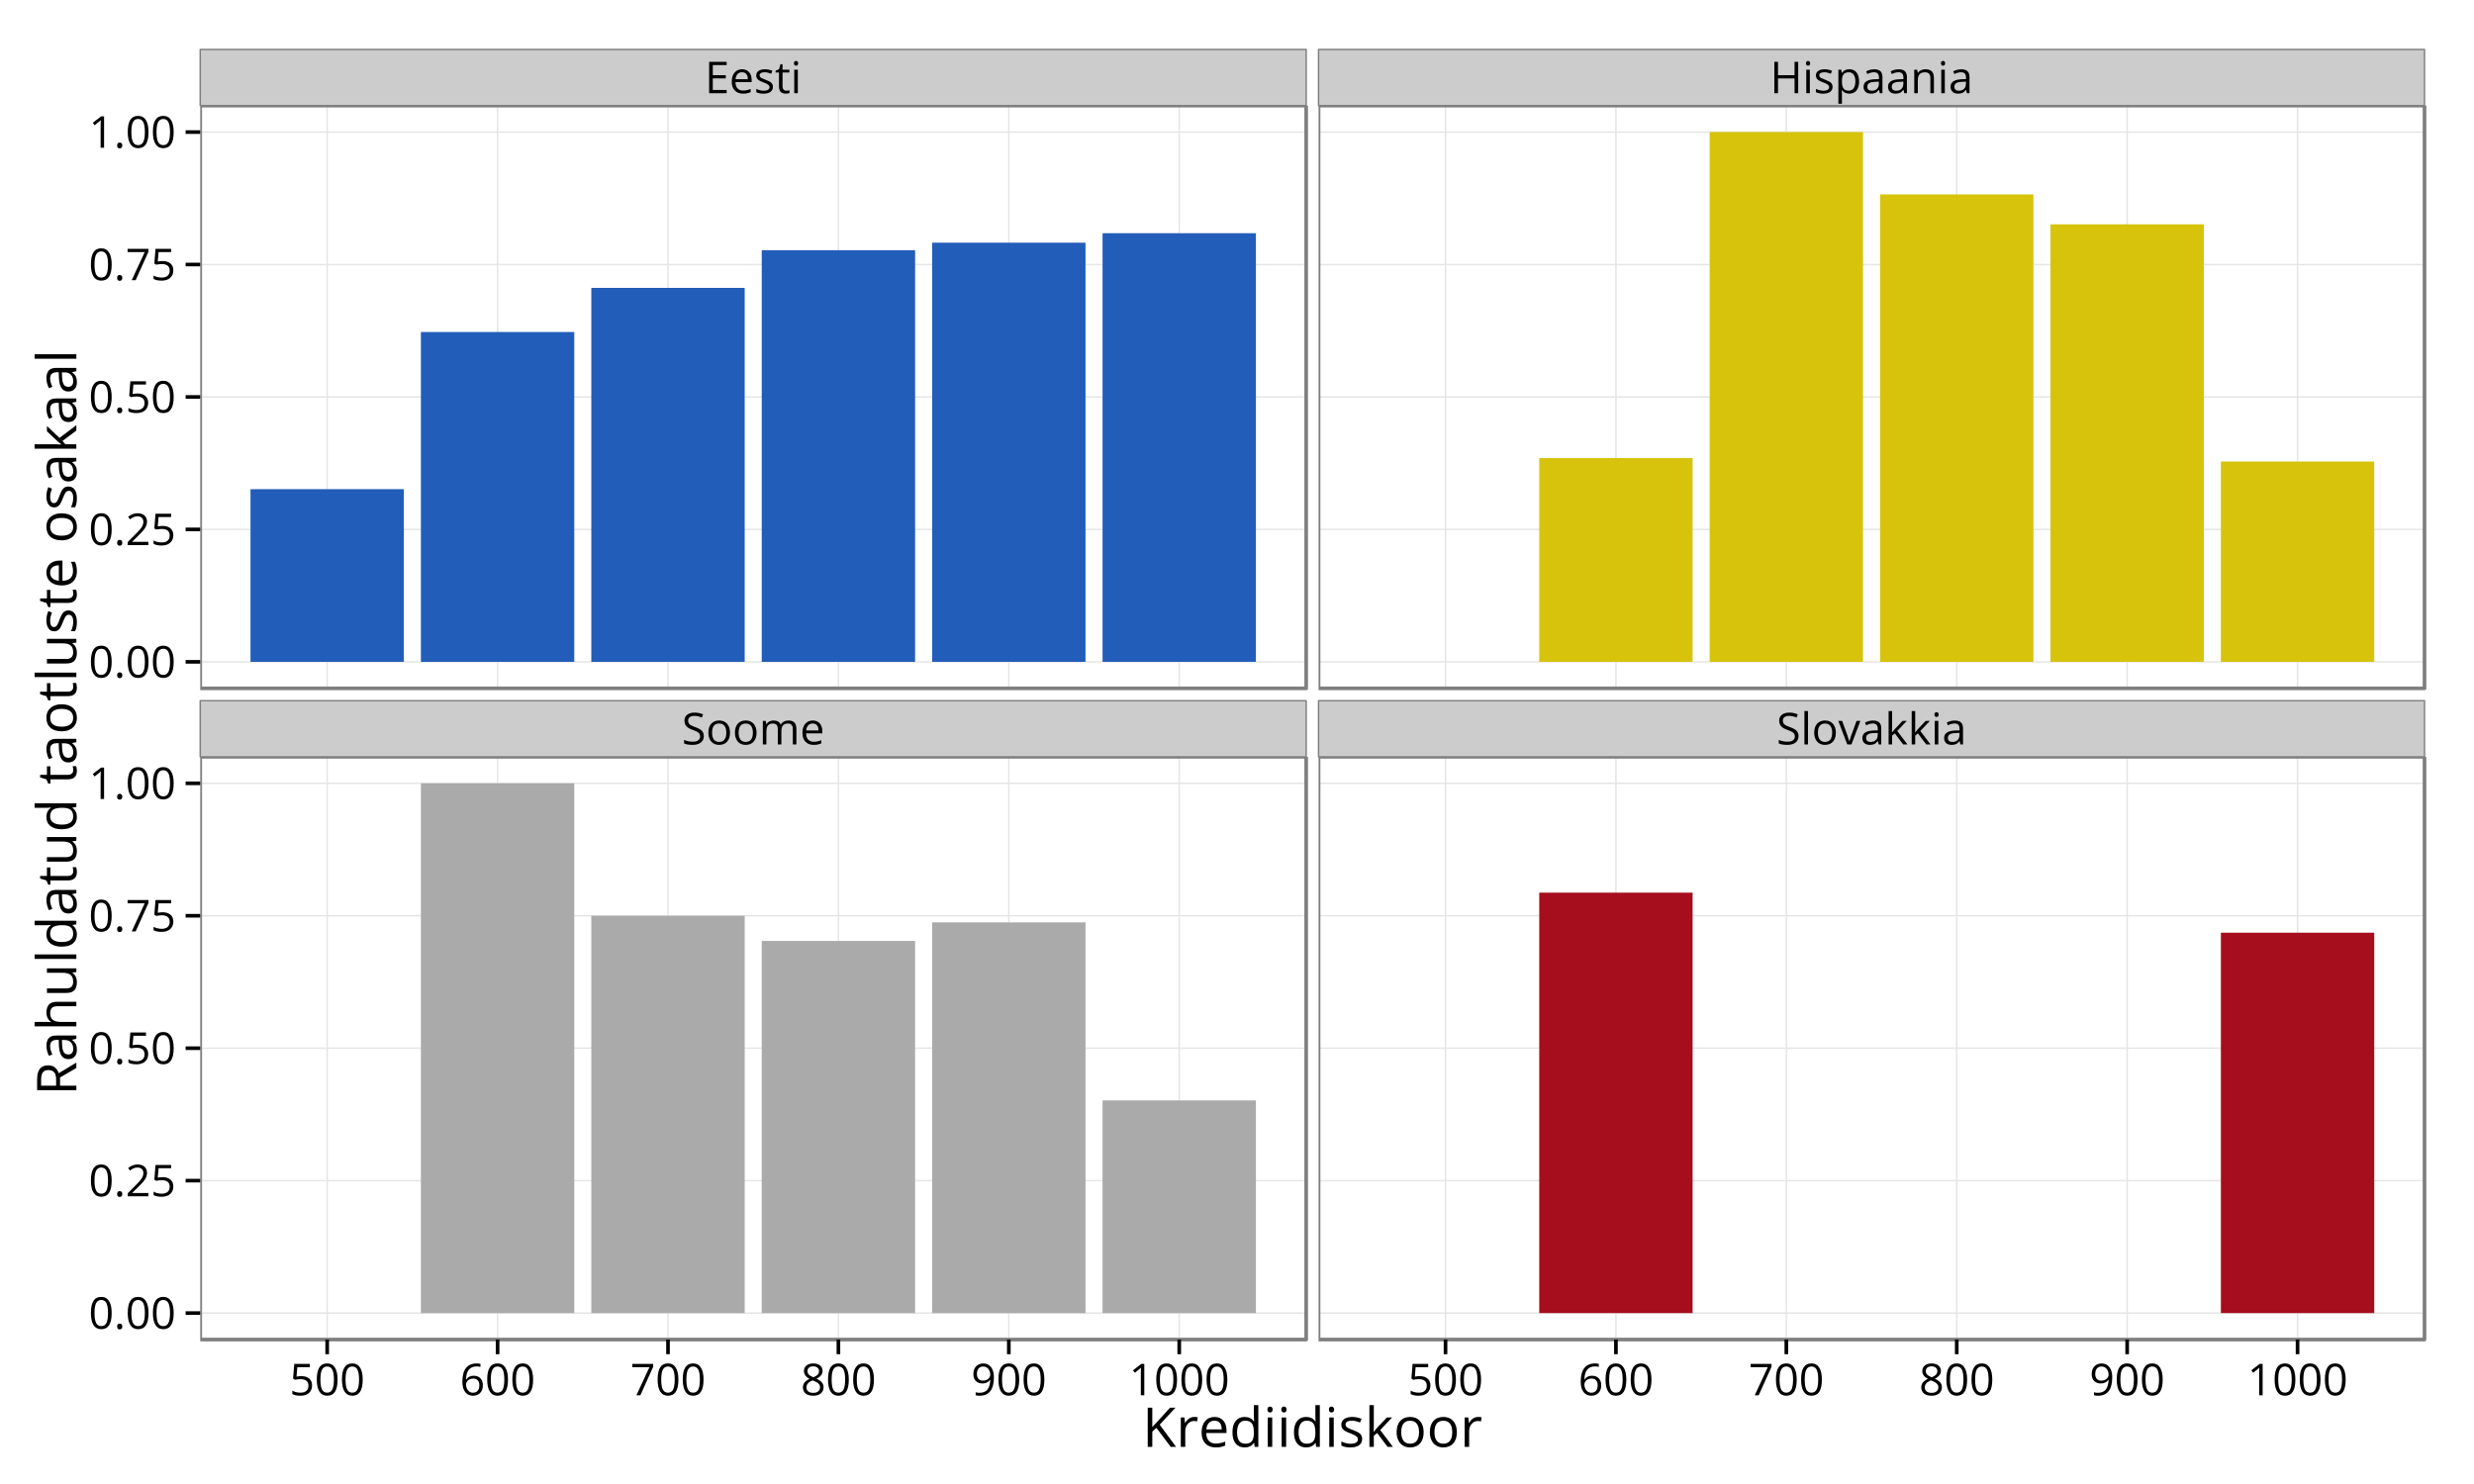 <?xml version="1.0" encoding="UTF-8"?>
<svg xmlns="http://www.w3.org/2000/svg" xmlns:xlink="http://www.w3.org/1999/xlink" width="720pt" height="432pt" viewBox="0 0 720 432" version="1.1">
<defs>
<g>
<symbol overflow="visible" id="glyph0-0">
<path style="stroke:none;" d="M 6.352 0 L 1.258 0 L 1.258 -9.137 L 6.352 -9.137 L 6.352 -8.195 L 2.32 -8.195 L 2.32 -5.25 L 6.105 -5.25 L 6.105 -4.312 L 2.32 -4.312 L 2.32 -0.949 L 6.352 -0.949 Z M 6.352 0 "/>
</symbol>
<symbol overflow="visible" id="glyph0-1">
<path style="stroke:none;" d="M 3.992 0.125 C 2.977 0.121 2.18 -0.184 1.598 -0.801 C 1.008 -1.414 0.715 -2.27 0.719 -3.367 C 0.715 -4.469 0.988 -5.348 1.535 -6 C 2.078 -6.648 2.809 -6.973 3.727 -6.977 C 4.582 -6.973 5.258 -6.691 5.762 -6.129 C 6.258 -5.562 6.508 -4.816 6.512 -3.895 L 6.512 -3.238 L 1.793 -3.238 C 1.812 -2.43 2.016 -1.82 2.402 -1.406 C 2.785 -0.988 3.328 -0.777 4.031 -0.781 C 4.766 -0.777 5.492 -0.934 6.219 -1.242 L 6.219 -0.32 C 5.848 -0.16 5.5 -0.051 5.176 0.02 C 4.848 0.086 4.453 0.121 3.992 0.125 Z M 3.711 -6.105 C 3.156 -6.105 2.719 -5.926 2.395 -5.566 C 2.066 -5.207 1.875 -4.711 1.82 -4.082 L 5.398 -4.082 C 5.395 -4.734 5.25 -5.234 4.961 -5.582 C 4.668 -5.93 4.25 -6.105 3.711 -6.105 Z M 3.711 -6.105 "/>
</symbol>
<symbol overflow="visible" id="glyph0-2">
<path style="stroke:none;" d="M 5.52 -1.867 C 5.52 -1.23 5.281 -0.738 4.805 -0.395 C 4.328 -0.047 3.66 0.121 2.805 0.125 C 1.895 0.121 1.188 -0.02 0.68 -0.305 L 0.68 -1.27 C 1.008 -1.102 1.359 -0.969 1.738 -0.875 C 2.113 -0.773 2.477 -0.727 2.832 -0.73 C 3.371 -0.727 3.789 -0.812 4.082 -0.988 C 4.371 -1.16 4.516 -1.426 4.52 -1.781 C 4.516 -2.047 4.402 -2.273 4.172 -2.465 C 3.938 -2.652 3.484 -2.875 2.82 -3.137 C 2.18 -3.371 1.727 -3.578 1.457 -3.758 C 1.188 -3.93 0.988 -4.133 0.859 -4.359 C 0.727 -4.586 0.66 -4.855 0.664 -5.168 C 0.66 -5.727 0.887 -6.168 1.344 -6.492 C 1.793 -6.812 2.418 -6.973 3.211 -6.977 C 3.949 -6.973 4.668 -6.82 5.375 -6.523 L 5.008 -5.68 C 4.316 -5.961 3.691 -6.105 3.137 -6.105 C 2.641 -6.105 2.27 -6.027 2.023 -5.875 C 1.77 -5.719 1.645 -5.508 1.648 -5.238 C 1.645 -5.051 1.691 -4.891 1.789 -4.766 C 1.879 -4.633 2.031 -4.512 2.242 -4.398 C 2.449 -4.281 2.852 -4.113 3.445 -3.895 C 4.258 -3.594 4.805 -3.297 5.09 -3 C 5.375 -2.699 5.52 -2.32 5.52 -1.867 Z M 5.52 -1.867 "/>
</symbol>
<symbol overflow="visible" id="glyph0-3">
<path style="stroke:none;" d="M 3.312 -0.73 C 3.492 -0.727 3.672 -0.738 3.844 -0.77 C 4.016 -0.793 4.148 -0.824 4.25 -0.855 L 4.25 -0.062 C 4.133 -0.008 3.969 0.035 3.754 0.07 C 3.531 0.105 3.336 0.121 3.164 0.125 C 1.836 0.121 1.172 -0.574 1.176 -1.969 L 1.176 -6.043 L 0.195 -6.043 L 0.195 -6.543 L 1.176 -6.977 L 1.613 -8.438 L 2.211 -8.438 L 2.211 -6.852 L 4.199 -6.852 L 4.199 -6.043 L 2.211 -6.043 L 2.211 -2.012 C 2.207 -1.598 2.305 -1.281 2.504 -1.062 C 2.699 -0.836 2.969 -0.727 3.312 -0.73 Z M 3.312 -0.73 "/>
</symbol>
<symbol overflow="visible" id="glyph0-4">
<path style="stroke:none;" d="M 2.137 0 L 1.102 0 L 1.102 -6.852 L 2.137 -6.852 Z M 1.012 -8.707 C 1.008 -8.941 1.066 -9.113 1.188 -9.227 C 1.301 -9.336 1.445 -9.391 1.625 -9.395 C 1.789 -9.391 1.934 -9.336 2.055 -9.223 C 2.176 -9.109 2.238 -8.938 2.238 -8.707 C 2.238 -8.473 2.176 -8.297 2.055 -8.184 C 1.934 -8.066 1.789 -8.008 1.625 -8.012 C 1.445 -8.008 1.301 -8.066 1.188 -8.184 C 1.066 -8.297 1.008 -8.473 1.012 -8.707 Z M 1.012 -8.707 "/>
</symbol>
<symbol overflow="visible" id="glyph0-5">
<path style="stroke:none;" d="M 8.195 0 L 7.133 0 L 7.133 -4.301 L 2.32 -4.301 L 2.32 0 L 1.258 0 L 1.258 -9.137 L 2.32 -9.137 L 2.32 -5.25 L 7.133 -5.25 L 7.133 -9.137 L 8.195 -9.137 Z M 8.195 0 "/>
</symbol>
<symbol overflow="visible" id="glyph0-6">
<path style="stroke:none;" d="M 4.289 0.125 C 3.84 0.121 3.43 0.043 3.062 -0.121 C 2.691 -0.281 2.383 -0.535 2.137 -0.883 L 2.062 -0.883 C 2.109 -0.48 2.133 -0.102 2.137 0.258 L 2.137 3.074 L 1.102 3.074 L 1.102 -6.852 L 1.945 -6.852 L 2.086 -5.914 L 2.137 -5.914 C 2.402 -6.285 2.715 -6.559 3.07 -6.727 C 3.422 -6.891 3.828 -6.973 4.289 -6.977 C 5.195 -6.973 5.895 -6.66 6.391 -6.043 C 6.883 -5.418 7.129 -4.547 7.133 -3.43 C 7.129 -2.301 6.879 -1.43 6.379 -0.809 C 5.875 -0.188 5.18 0.121 4.289 0.125 Z M 4.137 -6.094 C 3.434 -6.094 2.926 -5.898 2.617 -5.512 C 2.301 -5.121 2.141 -4.504 2.137 -3.664 L 2.137 -3.43 C 2.133 -2.465 2.293 -1.777 2.617 -1.363 C 2.938 -0.945 3.453 -0.738 4.164 -0.742 C 4.754 -0.738 5.215 -0.977 5.551 -1.461 C 5.883 -1.938 6.051 -2.602 6.055 -3.445 C 6.051 -4.297 5.883 -4.949 5.551 -5.41 C 5.215 -5.863 4.746 -6.094 4.137 -6.094 Z M 4.137 -6.094 "/>
</symbol>
<symbol overflow="visible" id="glyph0-7">
<path style="stroke:none;" d="M 5.312 0 L 5.105 -0.977 L 5.055 -0.977 C 4.711 -0.543 4.371 -0.25 4.031 -0.102 C 3.691 0.051 3.266 0.121 2.762 0.125 C 2.078 0.121 1.547 -0.051 1.164 -0.398 C 0.777 -0.75 0.586 -1.246 0.586 -1.895 C 0.586 -3.273 1.691 -4 3.906 -4.07 L 5.07 -4.105 L 5.07 -4.531 C 5.066 -5.062 4.953 -5.461 4.723 -5.719 C 4.488 -5.977 4.117 -6.105 3.613 -6.105 C 3.039 -6.105 2.395 -5.93 1.676 -5.582 L 1.355 -6.375 C 1.691 -6.555 2.062 -6.695 2.465 -6.805 C 2.867 -6.906 3.27 -6.961 3.676 -6.961 C 4.488 -6.961 5.094 -6.777 5.488 -6.418 C 5.883 -6.051 6.082 -5.473 6.082 -4.676 L 6.082 0 Z M 2.969 -0.73 C 3.613 -0.727 4.121 -0.902 4.488 -1.262 C 4.855 -1.613 5.039 -2.109 5.043 -2.75 L 5.043 -3.367 L 4.008 -3.324 C 3.18 -3.293 2.582 -3.168 2.223 -2.941 C 1.855 -2.715 1.676 -2.359 1.676 -1.883 C 1.676 -1.504 1.789 -1.219 2.016 -1.023 C 2.242 -0.824 2.559 -0.727 2.969 -0.73 Z M 2.969 -0.73 "/>
</symbol>
<symbol overflow="visible" id="glyph0-8">
<path style="stroke:none;" d="M 5.789 0 L 5.789 -4.43 C 5.789 -4.988 5.66 -5.402 5.406 -5.68 C 5.148 -5.953 4.75 -6.094 4.211 -6.094 C 3.492 -6.094 2.969 -5.898 2.637 -5.512 C 2.301 -5.121 2.133 -4.48 2.137 -3.594 L 2.137 0 L 1.102 0 L 1.102 -6.852 L 1.945 -6.852 L 2.113 -5.914 L 2.164 -5.914 C 2.371 -6.246 2.668 -6.508 3.055 -6.695 C 3.438 -6.879 3.867 -6.973 4.336 -6.977 C 5.16 -6.973 5.781 -6.773 6.199 -6.379 C 6.613 -5.977 6.82 -5.34 6.824 -4.469 L 6.824 0 Z M 5.789 0 "/>
</symbol>
<symbol overflow="visible" id="glyph0-9">
<path style="stroke:none;" d="M 6.414 -2.43 C 6.41 -1.625 6.117 -1 5.539 -0.551 C 4.953 -0.102 4.164 0.121 3.164 0.125 C 2.078 0.121 1.242 -0.016 0.664 -0.293 L 0.664 -1.32 C 1.035 -1.156 1.445 -1.031 1.887 -0.941 C 2.328 -0.848 2.766 -0.801 3.199 -0.805 C 3.906 -0.801 4.438 -0.938 4.797 -1.207 C 5.152 -1.477 5.332 -1.852 5.336 -2.332 C 5.332 -2.645 5.27 -2.902 5.145 -3.109 C 5.02 -3.309 4.805 -3.496 4.508 -3.668 C 4.207 -3.84 3.754 -4.031 3.148 -4.25 C 2.297 -4.551 1.691 -4.914 1.328 -5.332 C 0.961 -5.746 0.777 -6.289 0.781 -6.961 C 0.777 -7.664 1.043 -8.223 1.574 -8.645 C 2.102 -9.059 2.801 -9.27 3.676 -9.27 C 4.582 -9.27 5.418 -9.102 6.18 -8.77 L 5.852 -7.844 C 5.094 -8.16 4.359 -8.32 3.648 -8.32 C 3.082 -8.32 2.641 -8.199 2.328 -7.957 C 2.008 -7.715 1.852 -7.379 1.855 -6.949 C 1.852 -6.633 1.91 -6.371 2.031 -6.172 C 2.145 -5.965 2.34 -5.781 2.621 -5.613 C 2.895 -5.445 3.32 -5.258 3.895 -5.055 C 4.852 -4.711 5.512 -4.344 5.871 -3.953 C 6.23 -3.559 6.41 -3.051 6.414 -2.43 Z M 6.414 -2.43 "/>
</symbol>
<symbol overflow="visible" id="glyph0-10">
<path style="stroke:none;" d="M 7.012 -3.43 C 7.008 -2.312 6.727 -1.441 6.168 -0.816 C 5.602 -0.188 4.824 0.121 3.836 0.125 C 3.223 0.121 2.68 -0.02 2.203 -0.305 C 1.727 -0.594 1.359 -1.004 1.105 -1.543 C 0.844 -2.078 0.715 -2.707 0.719 -3.43 C 0.715 -4.543 0.992 -5.414 1.555 -6.039 C 2.109 -6.66 2.887 -6.973 3.883 -6.977 C 4.84 -6.973 5.602 -6.652 6.164 -6.02 C 6.727 -5.379 7.008 -4.516 7.012 -3.43 Z M 1.793 -3.43 C 1.793 -2.551 1.965 -1.887 2.316 -1.43 C 2.664 -0.969 3.18 -0.738 3.863 -0.742 C 4.539 -0.738 5.055 -0.965 5.41 -1.426 C 5.758 -1.879 5.934 -2.547 5.938 -3.43 C 5.934 -4.297 5.758 -4.961 5.41 -5.414 C 5.055 -5.867 4.535 -6.094 3.852 -6.094 C 3.168 -6.094 2.656 -5.871 2.312 -5.426 C 1.965 -4.98 1.793 -4.312 1.793 -3.43 Z M 1.793 -3.43 "/>
</symbol>
<symbol overflow="visible" id="glyph0-11">
<path style="stroke:none;" d="M 9.832 0 L 9.832 -4.457 C 9.832 -5 9.715 -5.41 9.48 -5.684 C 9.246 -5.957 8.883 -6.094 8.395 -6.094 C 7.746 -6.094 7.27 -5.906 6.961 -5.535 C 6.652 -5.164 6.496 -4.594 6.5 -3.824 L 6.5 0 L 5.461 0 L 5.461 -4.457 C 5.461 -5 5.344 -5.41 5.109 -5.684 C 4.875 -5.957 4.512 -6.094 4.02 -6.094 C 3.367 -6.094 2.891 -5.898 2.59 -5.508 C 2.285 -5.117 2.133 -4.477 2.137 -3.594 L 2.137 0 L 1.102 0 L 1.102 -6.852 L 1.945 -6.852 L 2.113 -5.914 L 2.164 -5.914 C 2.355 -6.242 2.633 -6.504 2.988 -6.695 C 3.344 -6.879 3.742 -6.973 4.188 -6.977 C 5.254 -6.973 5.953 -6.586 6.289 -5.812 L 6.336 -5.812 C 6.539 -6.172 6.836 -6.453 7.223 -6.664 C 7.609 -6.867 8.051 -6.973 8.551 -6.977 C 9.32 -6.973 9.902 -6.773 10.289 -6.379 C 10.672 -5.977 10.863 -5.34 10.867 -4.469 L 10.867 0 Z M 9.832 0 "/>
</symbol>
<symbol overflow="visible" id="glyph0-12">
<path style="stroke:none;" d="M 2.137 0 L 1.102 0 L 1.102 -9.727 L 2.137 -9.727 Z M 2.137 0 "/>
</symbol>
<symbol overflow="visible" id="glyph0-13">
<path style="stroke:none;" d="M 2.602 0 L 0 -6.852 L 1.113 -6.852 L 2.586 -2.789 C 2.914 -1.836 3.113 -1.219 3.176 -0.938 L 3.227 -0.938 C 3.27 -1.156 3.414 -1.613 3.656 -2.309 C 3.898 -3.004 4.445 -4.516 5.301 -6.852 L 6.414 -6.852 L 3.812 0 Z M 2.602 0 "/>
</symbol>
<symbol overflow="visible" id="glyph0-14">
<path style="stroke:none;" d="M 2.125 -3.508 C 2.301 -3.758 2.574 -4.09 2.945 -4.508 L 5.156 -6.852 L 6.387 -6.852 L 3.613 -3.93 L 6.582 0 L 5.324 0 L 2.906 -3.238 L 2.125 -2.562 L 2.125 0 L 1.102 0 L 1.102 -9.727 L 2.125 -9.727 L 2.125 -4.57 C 2.121 -4.34 2.105 -3.984 2.074 -3.508 Z M 2.125 -3.508 "/>
</symbol>
<symbol overflow="visible" id="glyph0-15">
<path style="stroke:none;" d="M 6.68 -4.582 C 6.68 -3 6.43 -1.82 5.934 -1.043 C 5.434 -0.266 4.672 0.121 3.648 0.125 C 2.664 0.121 1.918 -0.273 1.406 -1.07 C 0.891 -1.867 0.633 -3.039 0.637 -4.582 C 0.633 -6.172 0.879 -7.352 1.379 -8.125 C 1.871 -8.895 2.629 -9.281 3.648 -9.281 C 4.637 -9.281 5.391 -8.879 5.906 -8.074 C 6.422 -7.27 6.68 -6.105 6.68 -4.582 Z M 1.688 -4.582 C 1.688 -3.25 1.844 -2.281 2.156 -1.676 C 2.469 -1.07 2.965 -0.766 3.648 -0.77 C 4.34 -0.766 4.84 -1.074 5.152 -1.691 C 5.457 -2.305 5.613 -3.27 5.617 -4.582 C 5.613 -5.895 5.457 -6.855 5.152 -7.465 C 4.84 -8.074 4.34 -8.379 3.648 -8.383 C 2.965 -8.379 2.469 -8.078 2.156 -7.477 C 1.844 -6.875 1.688 -5.91 1.688 -4.582 Z M 1.688 -4.582 "/>
</symbol>
<symbol overflow="visible" id="glyph0-16">
<path style="stroke:none;" d="M 0.949 -0.664 C 0.949 -0.938 1.012 -1.148 1.141 -1.297 C 1.266 -1.438 1.449 -1.512 1.688 -1.512 C 1.93 -1.512 2.117 -1.438 2.254 -1.297 C 2.387 -1.148 2.453 -0.938 2.457 -0.664 C 2.453 -0.391 2.387 -0.184 2.25 -0.039 C 2.109 0.105 1.922 0.176 1.688 0.18 C 1.473 0.176 1.293 0.113 1.156 -0.016 C 1.016 -0.145 0.949 -0.359 0.949 -0.664 Z M 0.949 -0.664 "/>
</symbol>
<symbol overflow="visible" id="glyph0-17">
<path style="stroke:none;" d="M 6.633 0 L 0.625 0 L 0.625 -0.895 L 3.031 -3.312 C 3.762 -4.051 4.246 -4.582 4.48 -4.898 C 4.711 -5.215 4.887 -5.523 5.004 -5.824 C 5.121 -6.121 5.18 -6.441 5.18 -6.793 C 5.18 -7.277 5.031 -7.664 4.734 -7.953 C 4.438 -8.234 4.027 -8.379 3.508 -8.383 C 3.125 -8.379 2.766 -8.316 2.426 -8.195 C 2.086 -8.066 1.707 -7.84 1.293 -7.512 L 0.742 -8.219 C 1.582 -8.918 2.5 -9.27 3.492 -9.27 C 4.352 -9.27 5.023 -9.047 5.512 -8.609 C 5.996 -8.164 6.238 -7.574 6.242 -6.836 C 6.238 -6.254 6.078 -5.68 5.754 -5.117 C 5.43 -4.547 4.82 -3.832 3.93 -2.969 L 1.93 -1.012 L 1.93 -0.961 L 6.633 -0.961 Z M 6.633 0 "/>
</symbol>
<symbol overflow="visible" id="glyph0-18">
<path style="stroke:none;" d="M 3.48 -5.582 C 4.441 -5.578 5.199 -5.34 5.754 -4.863 C 6.305 -4.387 6.578 -3.734 6.582 -2.906 C 6.578 -1.961 6.277 -1.219 5.676 -0.68 C 5.07 -0.145 4.242 0.121 3.188 0.125 C 2.156 0.121 1.371 -0.039 0.832 -0.367 L 0.832 -1.367 C 1.121 -1.176 1.48 -1.031 1.918 -0.926 C 2.348 -0.82 2.777 -0.766 3.199 -0.77 C 3.934 -0.766 4.504 -0.938 4.91 -1.285 C 5.316 -1.629 5.52 -2.133 5.52 -2.789 C 5.52 -4.062 4.738 -4.699 3.176 -4.699 C 2.777 -4.699 2.246 -4.637 1.586 -4.52 L 1.051 -4.863 L 1.395 -9.137 L 5.938 -9.137 L 5.938 -8.18 L 2.281 -8.18 L 2.051 -5.438 C 2.527 -5.531 3.004 -5.578 3.48 -5.582 Z M 3.48 -5.582 "/>
</symbol>
<symbol overflow="visible" id="glyph0-19">
<path style="stroke:none;" d="M 1.781 0 L 5.57 -8.18 L 0.586 -8.18 L 0.586 -9.137 L 6.668 -9.137 L 6.668 -8.305 L 2.93 0 Z M 1.781 0 "/>
</symbol>
<symbol overflow="visible" id="glyph0-20">
<path style="stroke:none;" d="M 4.469 0 L 3.457 0 L 3.457 -6.512 C 3.457 -7.051 3.473 -7.566 3.508 -8.051 C 3.418 -7.961 3.32 -7.867 3.211 -7.773 C 3.102 -7.676 2.605 -7.27 1.727 -6.555 L 1.176 -7.27 L 3.594 -9.137 L 4.469 -9.137 Z M 4.469 0 "/>
</symbol>
<symbol overflow="visible" id="glyph0-21">
<path style="stroke:none;" d="M 0.73 -3.906 C 0.727 -5.699 1.074 -7.043 1.777 -7.934 C 2.473 -8.824 3.508 -9.27 4.875 -9.27 C 5.344 -9.27 5.715 -9.227 5.988 -9.148 L 5.988 -8.258 C 5.668 -8.359 5.301 -8.414 4.887 -8.414 C 3.906 -8.414 3.156 -8.105 2.641 -7.496 C 2.121 -6.883 1.84 -5.926 1.793 -4.617 L 1.867 -4.617 C 2.324 -5.336 3.051 -5.695 4.043 -5.695 C 4.863 -5.695 5.508 -5.445 5.984 -4.949 C 6.453 -4.453 6.691 -3.781 6.695 -2.93 C 6.691 -1.98 6.43 -1.234 5.914 -0.691 C 5.391 -0.148 4.691 0.121 3.812 0.125 C 2.863 0.121 2.113 -0.23 1.562 -0.941 C 1.004 -1.648 0.727 -2.637 0.73 -3.906 Z M 3.801 -0.758 C 4.391 -0.754 4.848 -0.941 5.176 -1.316 C 5.5 -1.688 5.664 -2.227 5.668 -2.93 C 5.664 -3.531 5.512 -4.004 5.211 -4.355 C 4.906 -4.699 4.453 -4.875 3.852 -4.875 C 3.473 -4.875 3.129 -4.797 2.82 -4.645 C 2.504 -4.488 2.254 -4.277 2.07 -4.008 C 1.883 -3.734 1.793 -3.453 1.793 -3.164 C 1.793 -2.734 1.875 -2.332 2.043 -1.961 C 2.207 -1.59 2.441 -1.297 2.75 -1.082 C 3.055 -0.863 3.406 -0.754 3.801 -0.758 Z M 3.801 -0.758 "/>
</symbol>
<symbol overflow="visible" id="glyph0-22">
<path style="stroke:none;" d="M 3.648 -9.27 C 4.48 -9.27 5.141 -9.074 5.629 -8.688 C 6.117 -8.297 6.363 -7.762 6.363 -7.082 C 6.363 -6.629 6.223 -6.219 5.941 -5.848 C 5.66 -5.477 5.215 -5.137 4.605 -4.836 C 5.348 -4.477 5.875 -4.105 6.188 -3.719 C 6.5 -3.328 6.656 -2.879 6.656 -2.367 C 6.656 -1.609 6.391 -1.004 5.863 -0.551 C 5.332 -0.102 4.605 0.121 3.688 0.125 C 2.711 0.121 1.961 -0.09 1.438 -0.516 C 0.906 -0.941 0.645 -1.547 0.648 -2.332 C 0.645 -3.375 1.281 -4.188 2.562 -4.773 C 1.984 -5.098 1.574 -5.449 1.324 -5.828 C 1.074 -6.203 0.949 -6.625 0.949 -7.094 C 0.949 -7.754 1.191 -8.281 1.684 -8.676 C 2.168 -9.07 2.824 -9.27 3.648 -9.27 Z M 1.676 -2.305 C 1.676 -1.801 1.848 -1.414 2.195 -1.137 C 2.543 -0.855 3.031 -0.715 3.664 -0.719 C 4.281 -0.715 4.766 -0.859 5.113 -1.156 C 5.457 -1.445 5.629 -1.848 5.633 -2.355 C 5.629 -2.758 5.469 -3.117 5.145 -3.434 C 4.816 -3.746 4.25 -4.051 3.445 -4.352 C 2.82 -4.082 2.367 -3.785 2.094 -3.465 C 1.812 -3.137 1.676 -2.75 1.676 -2.305 Z M 3.637 -8.426 C 3.113 -8.426 2.703 -8.301 2.41 -8.051 C 2.113 -7.801 1.969 -7.465 1.969 -7.051 C 1.969 -6.664 2.09 -6.336 2.336 -6.062 C 2.582 -5.785 3.035 -5.512 3.699 -5.238 C 4.293 -5.488 4.715 -5.754 4.965 -6.043 C 5.207 -6.328 5.332 -6.664 5.336 -7.051 C 5.332 -7.465 5.18 -7.801 4.883 -8.051 C 4.578 -8.301 4.164 -8.426 3.637 -8.426 Z M 3.637 -8.426 "/>
</symbol>
<symbol overflow="visible" id="glyph0-23">
<path style="stroke:none;" d="M 6.633 -5.238 C 6.633 -1.664 5.246 0.121 2.48 0.125 C 1.996 0.121 1.613 0.082 1.332 0 L 1.332 -0.895 C 1.66 -0.781 2.039 -0.727 2.469 -0.73 C 3.465 -0.727 4.223 -1.035 4.734 -1.656 C 5.242 -2.273 5.52 -3.223 5.57 -4.508 L 5.492 -4.508 C 5.258 -4.156 4.953 -3.895 4.578 -3.715 C 4.195 -3.535 3.77 -3.445 3.301 -3.445 C 2.488 -3.445 1.848 -3.684 1.375 -4.168 C 0.898 -4.648 0.66 -5.324 0.664 -6.195 C 0.66 -7.141 0.926 -7.891 1.461 -8.441 C 1.988 -8.992 2.688 -9.27 3.555 -9.27 C 4.176 -9.27 4.719 -9.109 5.184 -8.789 C 5.648 -8.469 6.008 -8.004 6.258 -7.395 C 6.508 -6.785 6.633 -6.066 6.633 -5.238 Z M 3.555 -8.383 C 2.957 -8.379 2.496 -8.188 2.176 -7.805 C 1.848 -7.422 1.688 -6.887 1.688 -6.207 C 1.688 -5.602 1.836 -5.129 2.137 -4.789 C 2.434 -4.441 2.891 -4.27 3.508 -4.273 C 3.883 -4.27 4.23 -4.348 4.551 -4.504 C 4.867 -4.656 5.117 -4.867 5.305 -5.137 C 5.484 -5.402 5.578 -5.684 5.582 -5.977 C 5.578 -6.414 5.492 -6.816 5.324 -7.188 C 5.152 -7.555 4.914 -7.848 4.609 -8.062 C 4.301 -8.273 3.949 -8.379 3.555 -8.383 Z M 3.555 -8.383 "/>
</symbol>
<symbol overflow="visible" id="glyph1-0">
<path style="stroke:none;" d="M 9.82 0 L 8.258 0 L 4.094 -5.539 L 2.898 -4.477 L 2.898 0 L 1.57 0 L 1.57 -11.422 L 2.898 -11.422 L 2.898 -5.758 L 8.078 -11.422 L 9.648 -11.422 L 5.055 -6.461 Z M 9.82 0 "/>
</symbol>
<symbol overflow="visible" id="glyph1-1">
<path style="stroke:none;" d="M 5.281 -8.719 C 5.656 -8.719 6 -8.688 6.305 -8.625 L 6.125 -7.422 C 5.766 -7.496 5.453 -7.535 5.188 -7.539 C 4.492 -7.535 3.902 -7.254 3.41 -6.695 C 2.918 -6.129 2.672 -5.43 2.672 -4.594 L 2.672 0 L 1.375 0 L 1.375 -8.562 L 2.445 -8.562 L 2.594 -6.977 L 2.656 -6.977 C 2.969 -7.531 3.352 -7.961 3.805 -8.266 C 4.25 -8.566 4.742 -8.719 5.281 -8.719 Z M 5.281 -8.719 "/>
</symbol>
<symbol overflow="visible" id="glyph1-2">
<path style="stroke:none;" d="M 4.992 0.156 C 3.727 0.152 2.727 -0.23 1.996 -1 C 1.262 -1.77 0.895 -2.84 0.898 -4.211 C 0.895 -5.59 1.234 -6.688 1.918 -7.5 C 2.594 -8.312 3.508 -8.719 4.656 -8.719 C 5.727 -8.719 6.574 -8.363 7.203 -7.66 C 7.824 -6.949 8.137 -6.02 8.141 -4.867 L 8.141 -4.047 L 2.242 -4.047 C 2.266 -3.039 2.52 -2.277 3.004 -1.758 C 3.484 -1.234 4.164 -0.973 5.039 -0.977 C 5.961 -0.973 6.871 -1.164 7.773 -1.555 L 7.773 -0.398 C 7.312 -0.199 6.879 -0.059 6.473 0.027 C 6.062 0.109 5.57 0.152 4.992 0.156 Z M 4.641 -7.633 C 3.953 -7.629 3.402 -7.406 2.996 -6.961 C 2.582 -6.512 2.344 -5.891 2.273 -5.102 L 6.75 -5.102 C 6.75 -5.918 6.566 -6.543 6.203 -6.98 C 5.836 -7.41 5.316 -7.629 4.641 -7.633 Z M 4.641 -7.633 "/>
</symbol>
<symbol overflow="visible" id="glyph1-3">
<path style="stroke:none;" d="M 7.203 -1.148 L 7.133 -1.148 C 6.531 -0.281 5.637 0.152 4.445 0.156 C 3.324 0.152 2.453 -0.227 1.832 -0.992 C 1.207 -1.754 0.895 -2.844 0.898 -4.258 C 0.895 -5.668 1.207 -6.766 1.836 -7.547 C 2.457 -8.328 3.328 -8.719 4.445 -8.719 C 5.605 -8.719 6.496 -8.297 7.117 -7.453 L 7.219 -7.453 L 7.164 -8.07 L 7.133 -8.672 L 7.133 -12.156 L 8.43 -12.156 L 8.43 0 L 7.375 0 Z M 4.609 -0.93 C 5.492 -0.926 6.133 -1.168 6.535 -1.652 C 6.93 -2.133 7.129 -2.91 7.133 -3.984 L 7.133 -4.258 C 7.129 -5.469 6.93 -6.336 6.527 -6.855 C 6.121 -7.371 5.477 -7.629 4.594 -7.633 C 3.832 -7.629 3.25 -7.332 2.848 -6.746 C 2.441 -6.152 2.238 -5.32 2.242 -4.242 C 2.238 -3.148 2.438 -2.32 2.844 -1.766 C 3.242 -1.203 3.832 -0.926 4.609 -0.93 Z M 4.609 -0.93 "/>
</symbol>
<symbol overflow="visible" id="glyph1-4">
<path style="stroke:none;" d="M 2.672 0 L 1.375 0 L 1.375 -8.562 L 2.672 -8.562 Z M 1.266 -10.883 C 1.266 -11.176 1.336 -11.395 1.484 -11.535 C 1.625 -11.672 1.809 -11.742 2.031 -11.742 C 2.238 -11.742 2.418 -11.672 2.57 -11.531 C 2.719 -11.391 2.793 -11.172 2.797 -10.883 C 2.793 -10.586 2.719 -10.371 2.57 -10.23 C 2.418 -10.086 2.238 -10.012 2.031 -10.016 C 1.809 -10.012 1.625 -10.086 1.484 -10.23 C 1.336 -10.371 1.266 -10.586 1.266 -10.883 Z M 1.266 -10.883 "/>
</symbol>
<symbol overflow="visible" id="glyph1-5">
<path style="stroke:none;" d="M 6.898 -2.336 C 6.895 -1.535 6.598 -0.922 6.008 -0.492 C 5.41 -0.062 4.578 0.152 3.508 0.156 C 2.371 0.152 1.484 -0.023 0.852 -0.383 L 0.852 -1.586 C 1.258 -1.375 1.699 -1.211 2.176 -1.094 C 2.645 -0.973 3.102 -0.914 3.539 -0.914 C 4.215 -0.914 4.734 -1.02 5.102 -1.238 C 5.465 -1.449 5.648 -1.781 5.648 -2.227 C 5.648 -2.559 5.504 -2.844 5.215 -3.082 C 4.926 -3.316 4.359 -3.594 3.523 -3.922 C 2.723 -4.215 2.156 -4.477 1.824 -4.699 C 1.484 -4.918 1.234 -5.168 1.074 -5.453 C 0.906 -5.73 0.824 -6.066 0.828 -6.461 C 0.824 -7.156 1.109 -7.707 1.68 -8.113 C 2.246 -8.516 3.023 -8.719 4.016 -8.719 C 4.934 -8.719 5.836 -8.531 6.719 -8.156 L 6.258 -7.102 C 5.398 -7.453 4.617 -7.629 3.922 -7.633 C 3.305 -7.629 2.844 -7.531 2.531 -7.344 C 2.219 -7.148 2.062 -6.883 2.062 -6.547 C 2.062 -6.312 2.121 -6.117 2.238 -5.961 C 2.355 -5.797 2.543 -5.645 2.805 -5.5 C 3.062 -5.352 3.562 -5.141 4.305 -4.867 C 5.316 -4.496 6.004 -4.125 6.363 -3.75 C 6.719 -3.375 6.895 -2.902 6.898 -2.336 Z M 6.898 -2.336 "/>
</symbol>
<symbol overflow="visible" id="glyph1-6">
<path style="stroke:none;" d="M 2.656 -4.383 C 2.875 -4.699 3.219 -5.113 3.68 -5.633 L 6.445 -8.562 L 7.984 -8.562 L 4.516 -4.914 L 8.227 0 L 6.656 0 L 3.633 -4.047 L 2.656 -3.203 L 2.656 0 L 1.375 0 L 1.375 -12.156 L 2.656 -12.156 L 2.656 -5.711 C 2.652 -5.422 2.633 -4.98 2.594 -4.383 Z M 2.656 -4.383 "/>
</symbol>
<symbol overflow="visible" id="glyph1-7">
<path style="stroke:none;" d="M 8.766 -4.289 C 8.766 -2.891 8.414 -1.801 7.711 -1.02 C 7.008 -0.238 6.035 0.152 4.797 0.156 C 4.027 0.152 3.348 -0.023 2.758 -0.383 C 2.16 -0.738 1.703 -1.254 1.383 -1.93 C 1.059 -2.598 0.895 -3.387 0.898 -4.289 C 0.895 -5.684 1.246 -6.77 1.945 -7.551 C 2.641 -8.328 3.609 -8.719 4.852 -8.719 C 6.047 -8.719 6.996 -8.32 7.707 -7.523 C 8.41 -6.727 8.766 -5.648 8.766 -4.289 Z M 2.242 -4.289 C 2.238 -3.195 2.457 -2.359 2.898 -1.789 C 3.332 -1.211 3.977 -0.926 4.828 -0.93 C 5.676 -0.926 6.32 -1.211 6.762 -1.785 C 7.199 -2.352 7.418 -3.188 7.422 -4.289 C 7.418 -5.375 7.199 -6.199 6.762 -6.77 C 6.32 -7.332 5.668 -7.617 4.812 -7.617 C 3.961 -7.617 3.32 -7.336 2.891 -6.781 C 2.453 -6.219 2.238 -5.391 2.242 -4.289 Z M 2.242 -4.289 "/>
</symbol>
<symbol overflow="visible" id="glyph2-0">
<path style="stroke:none;" d="M -4.75 -2.898 L 0 -2.898 L 0 -1.57 L -11.422 -1.57 L -11.422 -4.703 C -11.418 -6.102 -11.152 -7.137 -10.617 -7.809 C -10.078 -8.477 -9.27 -8.812 -8.195 -8.812 C -6.684 -8.812 -5.664 -8.047 -5.133 -6.516 L 0 -9.617 L 0 -8.047 L -4.75 -5.281 Z M -5.891 -2.898 L -5.891 -4.719 C -5.887 -5.652 -6.074 -6.34 -6.449 -6.781 C -6.82 -7.215 -7.379 -7.434 -8.125 -7.438 C -8.879 -7.434 -9.422 -7.211 -9.758 -6.77 C -10.086 -6.32 -10.254 -5.605 -10.258 -4.625 L -10.258 -2.898 Z M -5.891 -2.898 "/>
</symbol>
<symbol overflow="visible" id="glyph2-1">
<path style="stroke:none;" d="M 0 -6.641 L -1.219 -6.383 L -1.219 -6.32 C -0.68 -5.891 -0.316 -5.465 -0.129 -5.043 C 0.059 -4.617 0.152 -4.086 0.156 -3.453 C 0.152 -2.602 -0.062 -1.938 -0.5 -1.457 C -0.934 -0.973 -1.559 -0.73 -2.367 -0.734 C -4.094 -0.73 -5 -2.113 -5.086 -4.883 L -5.133 -6.336 L -5.664 -6.336 C -6.332 -6.332 -6.828 -6.188 -7.152 -5.902 C -7.469 -5.609 -7.629 -5.148 -7.633 -4.516 C -7.629 -3.801 -7.41 -2.992 -6.977 -2.094 L -7.969 -1.695 C -8.195 -2.113 -8.375 -2.578 -8.508 -3.082 C -8.637 -3.582 -8.699 -4.086 -8.703 -4.594 C -8.699 -5.613 -8.473 -6.367 -8.023 -6.863 C -7.566 -7.352 -6.84 -7.598 -5.844 -7.602 L 0 -7.602 Z M -0.914 -3.711 C -0.914 -4.516 -1.133 -5.152 -1.578 -5.613 C -2.016 -6.074 -2.637 -6.305 -3.438 -6.305 L -4.211 -6.305 L -4.156 -5.008 C -4.117 -3.973 -3.957 -3.23 -3.676 -2.777 C -3.387 -2.32 -2.945 -2.09 -2.352 -2.094 C -1.879 -2.09 -1.523 -2.234 -1.281 -2.52 C -1.035 -2.801 -0.914 -3.195 -0.914 -3.711 Z M -0.914 -3.711 "/>
</symbol>
<symbol overflow="visible" id="glyph2-2">
<path style="stroke:none;" d="M 0 -7.234 L -5.539 -7.234 C -6.234 -7.23 -6.758 -7.07 -7.102 -6.758 C -7.445 -6.438 -7.617 -5.941 -7.617 -5.266 C -7.617 -4.363 -7.371 -3.707 -6.883 -3.293 C -6.391 -2.879 -5.59 -2.672 -4.477 -2.672 L 0 -2.672 L 0 -1.375 L -12.156 -1.375 L -12.156 -2.672 L -8.477 -2.672 C -8.031 -2.672 -7.664 -2.648 -7.375 -2.609 L -7.375 -2.688 C -7.785 -2.941 -8.109 -3.305 -8.348 -3.777 C -8.582 -4.246 -8.699 -4.785 -8.703 -5.391 C -8.699 -6.438 -8.453 -7.223 -7.957 -7.746 C -7.457 -8.27 -6.664 -8.531 -5.586 -8.531 L 0 -8.531 Z M 0 -7.234 "/>
</symbol>
<symbol overflow="visible" id="glyph2-3">
<path style="stroke:none;" d="M -8.562 -2.594 L -3.008 -2.594 C -2.305 -2.59 -1.785 -2.75 -1.445 -3.07 C -1.098 -3.387 -0.926 -3.883 -0.93 -4.562 C -0.926 -5.457 -1.172 -6.113 -1.664 -6.527 C -2.152 -6.941 -2.949 -7.148 -4.062 -7.148 L -8.562 -7.148 L -8.562 -8.445 L 0 -8.445 L 0 -7.375 L -1.148 -7.188 L -1.148 -7.117 C -0.727 -6.848 -0.402 -6.48 -0.18 -6.012 C 0.043 -5.539 0.152 -5 0.156 -4.398 C 0.152 -3.355 -0.094 -2.574 -0.586 -2.059 C -1.078 -1.535 -1.867 -1.277 -2.961 -1.281 L -8.562 -1.281 Z M -8.562 -2.594 "/>
</symbol>
<symbol overflow="visible" id="glyph2-4">
<path style="stroke:none;" d="M 0 -2.672 L 0 -1.375 L -12.156 -1.375 L -12.156 -2.672 Z M 0 -2.672 "/>
</symbol>
<symbol overflow="visible" id="glyph2-5">
<path style="stroke:none;" d="M -1.148 -7.203 L -1.148 -7.133 C -0.281 -6.531 0.152 -5.637 0.156 -4.445 C 0.152 -3.324 -0.227 -2.453 -0.992 -1.832 C -1.754 -1.207 -2.844 -0.895 -4.258 -0.898 C -5.668 -0.895 -6.766 -1.207 -7.547 -1.836 C -8.328 -2.457 -8.719 -3.328 -8.719 -4.445 C -8.719 -5.605 -8.297 -6.496 -7.453 -7.117 L -7.453 -7.219 L -8.07 -7.164 L -8.672 -7.133 L -12.156 -7.133 L -12.156 -8.43 L 0 -8.43 L 0 -7.375 Z M -0.93 -4.609 C -0.926 -5.492 -1.168 -6.133 -1.652 -6.535 C -2.133 -6.93 -2.91 -7.129 -3.984 -7.133 L -4.258 -7.133 C -5.469 -7.129 -6.336 -6.93 -6.855 -6.527 C -7.371 -6.121 -7.629 -5.477 -7.633 -4.594 C -7.629 -3.832 -7.332 -3.25 -6.746 -2.848 C -6.152 -2.441 -5.32 -2.238 -4.242 -2.242 C -3.148 -2.238 -2.32 -2.438 -1.766 -2.844 C -1.203 -3.242 -0.926 -3.832 -0.93 -4.609 Z M -0.93 -4.609 "/>
</symbol>
<symbol overflow="visible" id="glyph2-6">
<path style="stroke:none;" d="M -0.914 -4.141 C -0.914 -4.367 -0.93 -4.59 -0.965 -4.805 C -0.996 -5.016 -1.031 -5.184 -1.07 -5.312 L -0.078 -5.312 C -0.008 -5.168 0.043 -4.961 0.09 -4.691 C 0.129 -4.414 0.152 -4.168 0.156 -3.953 C 0.152 -2.293 -0.719 -1.465 -2.461 -1.469 L -7.555 -1.469 L -7.555 -0.242 L -8.18 -0.242 L -8.719 -1.469 L -10.547 -2.016 L -10.547 -2.766 L -8.562 -2.766 L -8.562 -5.25 L -7.555 -5.25 L -7.555 -2.766 L -2.516 -2.766 C -1.996 -2.766 -1.602 -2.887 -1.328 -3.133 C -1.051 -3.375 -0.914 -3.711 -0.914 -4.141 Z M -0.914 -4.141 "/>
</symbol>
<symbol overflow="visible" id="glyph2-7">
<path style="stroke:none;" d=""/>
</symbol>
<symbol overflow="visible" id="glyph2-8">
<path style="stroke:none;" d="M -4.289 -8.766 C -2.891 -8.766 -1.801 -8.414 -1.02 -7.711 C -0.238 -7.008 0.152 -6.035 0.156 -4.797 C 0.152 -4.027 -0.023 -3.348 -0.383 -2.758 C -0.738 -2.16 -1.254 -1.703 -1.93 -1.383 C -2.598 -1.059 -3.387 -0.895 -4.289 -0.898 C -5.684 -0.895 -6.77 -1.246 -7.551 -1.945 C -8.328 -2.641 -8.719 -3.609 -8.719 -4.852 C -8.719 -6.047 -8.32 -6.996 -7.523 -7.707 C -6.727 -8.41 -5.648 -8.766 -4.289 -8.766 Z M -4.289 -2.242 C -3.195 -2.238 -2.359 -2.457 -1.789 -2.898 C -1.211 -3.332 -0.926 -3.977 -0.93 -4.828 C -0.926 -5.676 -1.211 -6.32 -1.785 -6.762 C -2.352 -7.199 -3.188 -7.418 -4.289 -7.422 C -5.375 -7.418 -6.199 -7.199 -6.77 -6.762 C -7.332 -6.32 -7.617 -5.668 -7.617 -4.812 C -7.617 -3.961 -7.336 -3.32 -6.781 -2.891 C -6.219 -2.453 -5.391 -2.238 -4.289 -2.242 Z M -4.289 -2.242 "/>
</symbol>
<symbol overflow="visible" id="glyph2-9">
<path style="stroke:none;" d="M -2.336 -6.898 C -1.535 -6.895 -0.922 -6.598 -0.492 -6.008 C -0.062 -5.41 0.152 -4.578 0.156 -3.508 C 0.152 -2.371 -0.023 -1.484 -0.383 -0.852 L -1.586 -0.852 C -1.375 -1.258 -1.211 -1.699 -1.094 -2.176 C -0.973 -2.645 -0.914 -3.102 -0.914 -3.539 C -0.914 -4.215 -1.02 -4.734 -1.238 -5.102 C -1.449 -5.465 -1.781 -5.648 -2.227 -5.648 C -2.559 -5.648 -2.844 -5.504 -3.082 -5.215 C -3.316 -4.926 -3.594 -4.359 -3.922 -3.523 C -4.215 -2.723 -4.477 -2.156 -4.699 -1.824 C -4.918 -1.484 -5.168 -1.234 -5.453 -1.074 C -5.73 -0.906 -6.066 -0.824 -6.461 -0.828 C -7.156 -0.824 -7.707 -1.109 -8.113 -1.68 C -8.516 -2.246 -8.719 -3.023 -8.719 -4.016 C -8.719 -4.934 -8.531 -5.836 -8.156 -6.719 L -7.102 -6.258 C -7.453 -5.398 -7.629 -4.617 -7.633 -3.922 C -7.629 -3.305 -7.531 -2.844 -7.344 -2.531 C -7.148 -2.219 -6.883 -2.062 -6.547 -2.062 C -6.312 -2.062 -6.117 -2.121 -5.961 -2.238 C -5.797 -2.355 -5.645 -2.543 -5.5 -2.805 C -5.352 -3.062 -5.141 -3.562 -4.867 -4.305 C -4.496 -5.316 -4.125 -6.004 -3.75 -6.363 C -3.375 -6.719 -2.902 -6.895 -2.336 -6.898 Z M -2.336 -6.898 "/>
</symbol>
<symbol overflow="visible" id="glyph2-10">
<path style="stroke:none;" d="M 0.156 -4.992 C 0.152 -3.727 -0.23 -2.727 -1 -1.996 C -1.77 -1.262 -2.84 -0.895 -4.211 -0.898 C -5.59 -0.895 -6.688 -1.234 -7.5 -1.918 C -8.312 -2.594 -8.719 -3.508 -8.719 -4.656 C -8.719 -5.727 -8.363 -6.574 -7.66 -7.203 C -6.949 -7.824 -6.02 -8.137 -4.867 -8.141 L -4.047 -8.141 L -4.047 -2.242 C -3.039 -2.266 -2.277 -2.52 -1.758 -3.004 C -1.234 -3.484 -0.973 -4.164 -0.977 -5.039 C -0.973 -5.961 -1.164 -6.871 -1.555 -7.773 L -0.398 -7.773 C -0.199 -7.312 -0.059 -6.879 0.027 -6.473 C 0.109 -6.062 0.152 -5.57 0.156 -4.992 Z M -7.633 -4.641 C -7.629 -3.953 -7.406 -3.402 -6.961 -2.996 C -6.512 -2.582 -5.891 -2.344 -5.102 -2.273 L -5.102 -6.75 C -5.918 -6.75 -6.543 -6.566 -6.98 -6.203 C -7.41 -5.836 -7.629 -5.316 -7.633 -4.641 Z M -7.633 -4.641 "/>
</symbol>
<symbol overflow="visible" id="glyph2-11">
<path style="stroke:none;" d="M -4.383 -2.656 C -4.699 -2.875 -5.113 -3.219 -5.633 -3.68 L -8.562 -6.445 L -8.562 -7.984 L -4.914 -4.516 L 0 -8.227 L 0 -6.656 L -4.047 -3.633 L -3.203 -2.656 L 0 -2.656 L 0 -1.375 L -12.156 -1.375 L -12.156 -2.656 L -5.711 -2.656 C -5.422 -2.652 -4.98 -2.633 -4.383 -2.594 Z M -4.383 -2.656 "/>
</symbol>
</g>
<clipPath id="clip1">
  <path d="M 58.27 30.738 L 381.133 30.738 L 381.133 201.379 L 58.27 201.379 Z M 58.27 30.738 "/>
</clipPath>
<clipPath id="clip2">
  <path d="M 383.734 30.738 L 706.598 30.738 L 706.598 201.379 L 383.734 201.379 Z M 383.734 30.738 "/>
</clipPath>
<clipPath id="clip3">
  <path d="M 58.27 220.316 L 381.133 220.316 L 381.133 390.957 L 58.27 390.957 Z M 58.27 220.316 "/>
</clipPath>
<clipPath id="clip4">
  <path d="M 383.734 220.316 L 706.598 220.316 L 706.598 390.957 L 383.734 390.957 Z M 383.734 220.316 "/>
</clipPath>
</defs>
<g id="surface133">
<rect x="0" y="0" width="720" height="432" style="fill:rgb(100%,100%,100%);fill-opacity:1;stroke:none;"/>
<rect x="0" y="0" width="720" height="432" style="fill:rgb(100%,100%,100%);fill-opacity:1;stroke:none;"/>
<path style="fill:none;stroke-width:1.063;stroke-linecap:round;stroke-linejoin:round;stroke:rgb(100%,100%,100%);stroke-opacity:1;stroke-miterlimit:10;" d="M 0 432 L 720 432 L 720 0 L 0 0 Z M 0 432 "/>
<g clip-path="url(#clip1)" clip-rule="nonzero">
<path style=" stroke:none;fill-rule:nonzero;fill:rgb(100%,100%,100%);fill-opacity:1;" d="M 58.27 200.379 L 380.133 200.379 L 380.133 30.738 L 58.27 30.738 Z M 58.27 200.379 "/>
<path style="fill:none;stroke-width:0.425;stroke-linecap:butt;stroke-linejoin:round;stroke:rgb(89.804%,89.804%,89.804%);stroke-opacity:1;stroke-miterlimit:10;" d="M 58.27 192.668 L 380.137 192.668 "/>
<path style="fill:none;stroke-width:0.425;stroke-linecap:butt;stroke-linejoin:round;stroke:rgb(89.804%,89.804%,89.804%);stroke-opacity:1;stroke-miterlimit:10;" d="M 58.27 154.113 L 380.137 154.113 "/>
<path style="fill:none;stroke-width:0.425;stroke-linecap:butt;stroke-linejoin:round;stroke:rgb(89.804%,89.804%,89.804%);stroke-opacity:1;stroke-miterlimit:10;" d="M 58.27 115.559 L 380.137 115.559 "/>
<path style="fill:none;stroke-width:0.425;stroke-linecap:butt;stroke-linejoin:round;stroke:rgb(89.804%,89.804%,89.804%);stroke-opacity:1;stroke-miterlimit:10;" d="M 58.27 77.004 L 380.137 77.004 "/>
<path style="fill:none;stroke-width:0.425;stroke-linecap:butt;stroke-linejoin:round;stroke:rgb(89.804%,89.804%,89.804%);stroke-opacity:1;stroke-miterlimit:10;" d="M 58.27 38.449 L 380.137 38.449 "/>
<path style="fill:none;stroke-width:0.425;stroke-linecap:butt;stroke-linejoin:round;stroke:rgb(89.804%,89.804%,89.804%);stroke-opacity:1;stroke-miterlimit:10;" d="M 95.219 200.379 L 95.219 30.738 "/>
<path style="fill:none;stroke-width:0.425;stroke-linecap:butt;stroke-linejoin:round;stroke:rgb(89.804%,89.804%,89.804%);stroke-opacity:1;stroke-miterlimit:10;" d="M 144.812 200.379 L 144.812 30.738 "/>
<path style="fill:none;stroke-width:0.425;stroke-linecap:butt;stroke-linejoin:round;stroke:rgb(89.804%,89.804%,89.804%);stroke-opacity:1;stroke-miterlimit:10;" d="M 194.406 200.379 L 194.406 30.738 "/>
<path style="fill:none;stroke-width:0.425;stroke-linecap:butt;stroke-linejoin:round;stroke:rgb(89.804%,89.804%,89.804%);stroke-opacity:1;stroke-miterlimit:10;" d="M 244 200.379 L 244 30.738 "/>
<path style="fill:none;stroke-width:0.425;stroke-linecap:butt;stroke-linejoin:round;stroke:rgb(89.804%,89.804%,89.804%);stroke-opacity:1;stroke-miterlimit:10;" d="M 293.594 200.379 L 293.594 30.738 "/>
<path style="fill:none;stroke-width:0.425;stroke-linecap:butt;stroke-linejoin:round;stroke:rgb(89.804%,89.804%,89.804%);stroke-opacity:1;stroke-miterlimit:10;" d="M 343.188 200.379 L 343.188 30.738 "/>
<path style=" stroke:none;fill-rule:nonzero;fill:rgb(13.333%,36.471%,72.549%);fill-opacity:1;" d="M 72.902 192.668 L 117.535 192.668 L 117.535 142.398 L 72.902 142.398 Z M 72.902 192.668 "/>
<path style=" stroke:none;fill-rule:nonzero;fill:rgb(13.333%,36.471%,72.549%);fill-opacity:1;" d="M 122.496 192.668 L 167.129 192.668 L 167.129 96.652 L 122.496 96.652 Z M 122.496 192.668 "/>
<path style=" stroke:none;fill-rule:nonzero;fill:rgb(13.333%,36.471%,72.549%);fill-opacity:1;" d="M 172.09 192.668 L 216.723 192.668 L 216.723 83.809 L 172.09 83.809 Z M 172.09 192.668 "/>
<path style=" stroke:none;fill-rule:nonzero;fill:rgb(13.333%,36.471%,72.549%);fill-opacity:1;" d="M 221.684 192.668 L 266.316 192.668 L 266.316 72.832 L 221.684 72.832 Z M 221.684 192.668 "/>
<path style=" stroke:none;fill-rule:nonzero;fill:rgb(13.333%,36.471%,72.549%);fill-opacity:1;" d="M 271.277 192.668 L 315.91 192.668 L 315.91 70.645 L 271.277 70.645 Z M 271.277 192.668 "/>
<path style=" stroke:none;fill-rule:nonzero;fill:rgb(13.333%,36.471%,72.549%);fill-opacity:1;" d="M 320.871 192.668 L 365.504 192.668 L 365.504 67.891 L 320.871 67.891 Z M 320.871 192.668 "/>
<path style="fill:none;stroke-width:1.063;stroke-linecap:round;stroke-linejoin:round;stroke:rgb(49.804%,49.804%,49.804%);stroke-opacity:1;stroke-miterlimit:10;" d="M 58.27 200.379 L 380.133 200.379 L 380.133 30.738 L 58.27 30.738 Z M 58.27 200.379 "/>
</g>
<g clip-path="url(#clip2)" clip-rule="nonzero">
<path style=" stroke:none;fill-rule:nonzero;fill:rgb(100%,100%,100%);fill-opacity:1;" d="M 383.734 200.379 L 705.598 200.379 L 705.598 30.738 L 383.734 30.738 Z M 383.734 200.379 "/>
<path style="fill:none;stroke-width:0.425;stroke-linecap:butt;stroke-linejoin:round;stroke:rgb(89.804%,89.804%,89.804%);stroke-opacity:1;stroke-miterlimit:10;" d="M 383.734 192.668 L 705.602 192.668 "/>
<path style="fill:none;stroke-width:0.425;stroke-linecap:butt;stroke-linejoin:round;stroke:rgb(89.804%,89.804%,89.804%);stroke-opacity:1;stroke-miterlimit:10;" d="M 383.734 154.113 L 705.602 154.113 "/>
<path style="fill:none;stroke-width:0.425;stroke-linecap:butt;stroke-linejoin:round;stroke:rgb(89.804%,89.804%,89.804%);stroke-opacity:1;stroke-miterlimit:10;" d="M 383.734 115.559 L 705.602 115.559 "/>
<path style="fill:none;stroke-width:0.425;stroke-linecap:butt;stroke-linejoin:round;stroke:rgb(89.804%,89.804%,89.804%);stroke-opacity:1;stroke-miterlimit:10;" d="M 383.734 77.004 L 705.602 77.004 "/>
<path style="fill:none;stroke-width:0.425;stroke-linecap:butt;stroke-linejoin:round;stroke:rgb(89.804%,89.804%,89.804%);stroke-opacity:1;stroke-miterlimit:10;" d="M 383.734 38.449 L 705.602 38.449 "/>
<path style="fill:none;stroke-width:0.425;stroke-linecap:butt;stroke-linejoin:round;stroke:rgb(89.804%,89.804%,89.804%);stroke-opacity:1;stroke-miterlimit:10;" d="M 420.684 200.379 L 420.684 30.738 "/>
<path style="fill:none;stroke-width:0.425;stroke-linecap:butt;stroke-linejoin:round;stroke:rgb(89.804%,89.804%,89.804%);stroke-opacity:1;stroke-miterlimit:10;" d="M 470.277 200.379 L 470.277 30.738 "/>
<path style="fill:none;stroke-width:0.425;stroke-linecap:butt;stroke-linejoin:round;stroke:rgb(89.804%,89.804%,89.804%);stroke-opacity:1;stroke-miterlimit:10;" d="M 519.871 200.379 L 519.871 30.738 "/>
<path style="fill:none;stroke-width:0.425;stroke-linecap:butt;stroke-linejoin:round;stroke:rgb(89.804%,89.804%,89.804%);stroke-opacity:1;stroke-miterlimit:10;" d="M 569.465 200.379 L 569.465 30.738 "/>
<path style="fill:none;stroke-width:0.425;stroke-linecap:butt;stroke-linejoin:round;stroke:rgb(89.804%,89.804%,89.804%);stroke-opacity:1;stroke-miterlimit:10;" d="M 619.059 200.379 L 619.059 30.738 "/>
<path style="fill:none;stroke-width:0.425;stroke-linecap:butt;stroke-linejoin:round;stroke:rgb(89.804%,89.804%,89.804%);stroke-opacity:1;stroke-miterlimit:10;" d="M 668.652 200.379 L 668.652 30.738 "/>
<path style=" stroke:none;fill-rule:nonzero;fill:rgb(84.314%,76.471%,4.706%);fill-opacity:1;" d="M 398.367 192.668 L 443 192.668 Z M 398.367 192.668 "/>
<path style=" stroke:none;fill-rule:nonzero;fill:rgb(84.314%,76.471%,4.706%);fill-opacity:1;" d="M 447.961 192.668 L 492.594 192.668 L 492.594 133.352 L 447.961 133.352 Z M 447.961 192.668 "/>
<path style=" stroke:none;fill-rule:nonzero;fill:rgb(84.314%,76.471%,4.706%);fill-opacity:1;" d="M 497.555 192.668 L 542.188 192.668 L 542.188 38.449 L 497.555 38.449 Z M 497.555 192.668 "/>
<path style=" stroke:none;fill-rule:nonzero;fill:rgb(84.314%,76.471%,4.706%);fill-opacity:1;" d="M 547.148 192.668 L 591.781 192.668 L 591.781 56.594 L 547.148 56.594 Z M 547.148 192.668 "/>
<path style=" stroke:none;fill-rule:nonzero;fill:rgb(84.314%,76.471%,4.706%);fill-opacity:1;" d="M 596.742 192.668 L 641.375 192.668 L 641.375 65.305 L 596.742 65.305 Z M 596.742 192.668 "/>
<path style=" stroke:none;fill-rule:nonzero;fill:rgb(84.314%,76.471%,4.706%);fill-opacity:1;" d="M 646.336 192.668 L 690.969 192.668 L 690.969 134.352 L 646.336 134.352 Z M 646.336 192.668 "/>
<path style="fill:none;stroke-width:1.063;stroke-linecap:round;stroke-linejoin:round;stroke:rgb(49.804%,49.804%,49.804%);stroke-opacity:1;stroke-miterlimit:10;" d="M 383.734 200.379 L 705.598 200.379 L 705.598 30.738 L 383.734 30.738 Z M 383.734 200.379 "/>
</g>
<g clip-path="url(#clip3)" clip-rule="nonzero">
<path style=" stroke:none;fill-rule:nonzero;fill:rgb(100%,100%,100%);fill-opacity:1;" d="M 58.27 389.953 L 380.133 389.953 L 380.133 220.312 L 58.27 220.312 Z M 58.27 389.953 "/>
<path style="fill:none;stroke-width:0.425;stroke-linecap:butt;stroke-linejoin:round;stroke:rgb(89.804%,89.804%,89.804%);stroke-opacity:1;stroke-miterlimit:10;" d="M 58.27 382.242 L 380.137 382.242 "/>
<path style="fill:none;stroke-width:0.425;stroke-linecap:butt;stroke-linejoin:round;stroke:rgb(89.804%,89.804%,89.804%);stroke-opacity:1;stroke-miterlimit:10;" d="M 58.27 343.688 L 380.137 343.688 "/>
<path style="fill:none;stroke-width:0.425;stroke-linecap:butt;stroke-linejoin:round;stroke:rgb(89.804%,89.804%,89.804%);stroke-opacity:1;stroke-miterlimit:10;" d="M 58.27 305.133 L 380.137 305.133 "/>
<path style="fill:none;stroke-width:0.425;stroke-linecap:butt;stroke-linejoin:round;stroke:rgb(89.804%,89.804%,89.804%);stroke-opacity:1;stroke-miterlimit:10;" d="M 58.27 266.578 L 380.137 266.578 "/>
<path style="fill:none;stroke-width:0.425;stroke-linecap:butt;stroke-linejoin:round;stroke:rgb(89.804%,89.804%,89.804%);stroke-opacity:1;stroke-miterlimit:10;" d="M 58.27 228.027 L 380.137 228.027 "/>
<path style="fill:none;stroke-width:0.425;stroke-linecap:butt;stroke-linejoin:round;stroke:rgb(89.804%,89.804%,89.804%);stroke-opacity:1;stroke-miterlimit:10;" d="M 95.219 389.953 L 95.219 220.316 "/>
<path style="fill:none;stroke-width:0.425;stroke-linecap:butt;stroke-linejoin:round;stroke:rgb(89.804%,89.804%,89.804%);stroke-opacity:1;stroke-miterlimit:10;" d="M 144.812 389.953 L 144.812 220.316 "/>
<path style="fill:none;stroke-width:0.425;stroke-linecap:butt;stroke-linejoin:round;stroke:rgb(89.804%,89.804%,89.804%);stroke-opacity:1;stroke-miterlimit:10;" d="M 194.406 389.953 L 194.406 220.316 "/>
<path style="fill:none;stroke-width:0.425;stroke-linecap:butt;stroke-linejoin:round;stroke:rgb(89.804%,89.804%,89.804%);stroke-opacity:1;stroke-miterlimit:10;" d="M 244 389.953 L 244 220.316 "/>
<path style="fill:none;stroke-width:0.425;stroke-linecap:butt;stroke-linejoin:round;stroke:rgb(89.804%,89.804%,89.804%);stroke-opacity:1;stroke-miterlimit:10;" d="M 293.594 389.953 L 293.594 220.316 "/>
<path style="fill:none;stroke-width:0.425;stroke-linecap:butt;stroke-linejoin:round;stroke:rgb(89.804%,89.804%,89.804%);stroke-opacity:1;stroke-miterlimit:10;" d="M 343.188 389.953 L 343.188 220.316 "/>
<path style=" stroke:none;fill-rule:nonzero;fill:rgb(66.667%,66.667%,66.667%);fill-opacity:1;" d="M 122.496 382.242 L 167.129 382.242 L 167.129 228.023 L 122.496 228.023 Z M 122.496 382.242 "/>
<path style=" stroke:none;fill-rule:nonzero;fill:rgb(66.667%,66.667%,66.667%);fill-opacity:1;" d="M 172.09 382.242 L 216.723 382.242 L 216.723 266.578 L 172.09 266.578 Z M 172.09 382.242 "/>
<path style=" stroke:none;fill-rule:nonzero;fill:rgb(66.667%,66.667%,66.667%);fill-opacity:1;" d="M 221.684 382.242 L 266.316 382.242 L 266.316 273.906 L 221.684 273.906 Z M 221.684 382.242 "/>
<path style=" stroke:none;fill-rule:nonzero;fill:rgb(66.667%,66.667%,66.667%);fill-opacity:1;" d="M 271.277 382.242 L 315.91 382.242 L 315.91 268.504 L 271.277 268.504 Z M 271.277 382.242 "/>
<path style=" stroke:none;fill-rule:nonzero;fill:rgb(66.667%,66.667%,66.667%);fill-opacity:1;" d="M 320.871 382.242 L 365.504 382.242 L 365.504 320.336 L 320.871 320.336 Z M 320.871 382.242 "/>
<path style="fill:none;stroke-width:1.063;stroke-linecap:round;stroke-linejoin:round;stroke:rgb(49.804%,49.804%,49.804%);stroke-opacity:1;stroke-miterlimit:10;" d="M 58.27 389.953 L 380.133 389.953 L 380.133 220.312 L 58.27 220.312 Z M 58.27 389.953 "/>
</g>
<g clip-path="url(#clip4)" clip-rule="nonzero">
<path style=" stroke:none;fill-rule:nonzero;fill:rgb(100%,100%,100%);fill-opacity:1;" d="M 383.734 389.953 L 705.598 389.953 L 705.598 220.312 L 383.734 220.312 Z M 383.734 389.953 "/>
<path style="fill:none;stroke-width:0.425;stroke-linecap:butt;stroke-linejoin:round;stroke:rgb(89.804%,89.804%,89.804%);stroke-opacity:1;stroke-miterlimit:10;" d="M 383.734 382.242 L 705.602 382.242 "/>
<path style="fill:none;stroke-width:0.425;stroke-linecap:butt;stroke-linejoin:round;stroke:rgb(89.804%,89.804%,89.804%);stroke-opacity:1;stroke-miterlimit:10;" d="M 383.734 343.688 L 705.602 343.688 "/>
<path style="fill:none;stroke-width:0.425;stroke-linecap:butt;stroke-linejoin:round;stroke:rgb(89.804%,89.804%,89.804%);stroke-opacity:1;stroke-miterlimit:10;" d="M 383.734 305.133 L 705.602 305.133 "/>
<path style="fill:none;stroke-width:0.425;stroke-linecap:butt;stroke-linejoin:round;stroke:rgb(89.804%,89.804%,89.804%);stroke-opacity:1;stroke-miterlimit:10;" d="M 383.734 266.578 L 705.602 266.578 "/>
<path style="fill:none;stroke-width:0.425;stroke-linecap:butt;stroke-linejoin:round;stroke:rgb(89.804%,89.804%,89.804%);stroke-opacity:1;stroke-miterlimit:10;" d="M 383.734 228.027 L 705.602 228.027 "/>
<path style="fill:none;stroke-width:0.425;stroke-linecap:butt;stroke-linejoin:round;stroke:rgb(89.804%,89.804%,89.804%);stroke-opacity:1;stroke-miterlimit:10;" d="M 420.684 389.953 L 420.684 220.316 "/>
<path style="fill:none;stroke-width:0.425;stroke-linecap:butt;stroke-linejoin:round;stroke:rgb(89.804%,89.804%,89.804%);stroke-opacity:1;stroke-miterlimit:10;" d="M 470.277 389.953 L 470.277 220.316 "/>
<path style="fill:none;stroke-width:0.425;stroke-linecap:butt;stroke-linejoin:round;stroke:rgb(89.804%,89.804%,89.804%);stroke-opacity:1;stroke-miterlimit:10;" d="M 519.871 389.953 L 519.871 220.316 "/>
<path style="fill:none;stroke-width:0.425;stroke-linecap:butt;stroke-linejoin:round;stroke:rgb(89.804%,89.804%,89.804%);stroke-opacity:1;stroke-miterlimit:10;" d="M 569.465 389.953 L 569.465 220.316 "/>
<path style="fill:none;stroke-width:0.425;stroke-linecap:butt;stroke-linejoin:round;stroke:rgb(89.804%,89.804%,89.804%);stroke-opacity:1;stroke-miterlimit:10;" d="M 619.059 389.953 L 619.059 220.316 "/>
<path style="fill:none;stroke-width:0.425;stroke-linecap:butt;stroke-linejoin:round;stroke:rgb(89.804%,89.804%,89.804%);stroke-opacity:1;stroke-miterlimit:10;" d="M 668.652 389.953 L 668.652 220.316 "/>
<path style=" stroke:none;fill-rule:nonzero;fill:rgb(65.098%,5.49%,11.373%);fill-opacity:1;" d="M 447.961 382.242 L 492.594 382.242 L 492.594 259.855 L 447.961 259.855 Z M 447.961 382.242 "/>
<path style=" stroke:none;fill-rule:nonzero;fill:rgb(65.098%,5.49%,11.373%);fill-opacity:1;" d="M 646.336 382.242 L 690.969 382.242 L 690.969 271.512 L 646.336 271.512 Z M 646.336 382.242 "/>
<path style="fill:none;stroke-width:1.063;stroke-linecap:round;stroke-linejoin:round;stroke:rgb(49.804%,49.804%,49.804%);stroke-opacity:1;stroke-miterlimit:10;" d="M 383.734 389.953 L 705.598 389.953 L 705.598 220.312 L 383.734 220.312 Z M 383.734 389.953 "/>
</g>
<path style="fill-rule:nonzero;fill:rgb(80%,80%,80%);fill-opacity:1;stroke-width:0.425;stroke-linecap:round;stroke-linejoin:round;stroke:rgb(49.804%,49.804%,49.804%);stroke-opacity:1;stroke-miterlimit:10;" d="M 58.27 30.738 L 380.133 30.738 L 380.133 14.402 L 58.27 14.402 Z M 58.27 30.738 "/>
<g style="fill:rgb(0%,0%,0%);fill-opacity:1;">
  <use xlink:href="#glyph0-0" x="205.121" y="27.137"/>
  <use xlink:href="#glyph0-1" x="212.24" y="27.137"/>
  <use xlink:href="#glyph0-2" x="219.421" y="27.137"/>
  <use xlink:href="#glyph0-3" x="225.527" y="27.137"/>
  <use xlink:href="#glyph0-4" x="230.046" y="27.137"/>
</g>
<path style="fill-rule:nonzero;fill:rgb(80%,80%,80%);fill-opacity:1;stroke-width:0.425;stroke-linecap:round;stroke-linejoin:round;stroke:rgb(49.804%,49.804%,49.804%);stroke-opacity:1;stroke-miterlimit:10;" d="M 383.734 30.738 L 705.598 30.738 L 705.598 14.402 L 383.734 14.402 Z M 383.734 30.738 "/>
<g style="fill:rgb(0%,0%,0%);fill-opacity:1;">
  <use xlink:href="#glyph0-5" x="515.129" y="27.137"/>
  <use xlink:href="#glyph0-4" x="524.573" y="27.137"/>
  <use xlink:href="#glyph0-2" x="527.81" y="27.137"/>
  <use xlink:href="#glyph0-6" x="533.916" y="27.137"/>
  <use xlink:href="#glyph0-7" x="541.76" y="27.137"/>
  <use xlink:href="#glyph0-7" x="548.879" y="27.137"/>
  <use xlink:href="#glyph0-8" x="555.998" y="27.137"/>
  <use xlink:href="#glyph0-4" x="563.854" y="27.137"/>
  <use xlink:href="#glyph0-7" x="567.091" y="27.137"/>
</g>
<path style="fill-rule:nonzero;fill:rgb(80%,80%,80%);fill-opacity:1;stroke-width:0.425;stroke-linecap:round;stroke-linejoin:round;stroke:rgb(49.804%,49.804%,49.804%);stroke-opacity:1;stroke-miterlimit:10;" d="M 58.27 220.316 L 380.133 220.316 L 380.133 203.98 L 58.27 203.98 Z M 58.27 220.316 "/>
<g style="fill:rgb(0%,0%,0%);fill-opacity:1;">
  <use xlink:href="#glyph0-9" x="198.414" y="216.715"/>
  <use xlink:href="#glyph0-10" x="205.439" y="216.715"/>
  <use xlink:href="#glyph0-10" x="213.17" y="216.715"/>
  <use xlink:href="#glyph0-11" x="220.902" y="216.715"/>
  <use xlink:href="#glyph0-1" x="232.808" y="216.715"/>
</g>
<path style="fill-rule:nonzero;fill:rgb(80%,80%,80%);fill-opacity:1;stroke-width:0.425;stroke-linecap:round;stroke-linejoin:round;stroke:rgb(49.804%,49.804%,49.804%);stroke-opacity:1;stroke-miterlimit:10;" d="M 383.734 220.316 L 705.598 220.316 L 705.598 203.98 L 383.734 203.98 Z M 383.734 220.316 "/>
<g style="fill:rgb(0%,0%,0%);fill-opacity:1;">
  <use xlink:href="#glyph0-9" x="517.008" y="216.715"/>
  <use xlink:href="#glyph0-12" x="524.033" y="216.715"/>
  <use xlink:href="#glyph0-10" x="527.27" y="216.715"/>
  <use xlink:href="#glyph0-13" x="535.002" y="216.715"/>
  <use xlink:href="#glyph0-7" x="541.414" y="216.715"/>
  <use xlink:href="#glyph0-14" x="548.533" y="216.715"/>
  <use xlink:href="#glyph0-14" x="555.252" y="216.715"/>
  <use xlink:href="#glyph0-4" x="561.97" y="216.715"/>
  <use xlink:href="#glyph0-7" x="565.208" y="216.715"/>
</g>
<g style="fill:rgb(0%,0%,0%);fill-opacity:1;">
  <use xlink:href="#glyph0-15" x="25.82" y="197.234"/>
  <use xlink:href="#glyph0-16" x="33.139" y="197.234"/>
  <use xlink:href="#glyph0-15" x="36.545" y="197.234"/>
  <use xlink:href="#glyph0-15" x="43.864" y="197.234"/>
</g>
<g style="fill:rgb(0%,0%,0%);fill-opacity:1;">
  <use xlink:href="#glyph0-15" x="25.82" y="158.68"/>
  <use xlink:href="#glyph0-16" x="33.139" y="158.68"/>
  <use xlink:href="#glyph0-17" x="36.545" y="158.68"/>
  <use xlink:href="#glyph0-18" x="43.864" y="158.68"/>
</g>
<g style="fill:rgb(0%,0%,0%);fill-opacity:1;">
  <use xlink:href="#glyph0-15" x="25.82" y="120.125"/>
  <use xlink:href="#glyph0-16" x="33.139" y="120.125"/>
  <use xlink:href="#glyph0-18" x="36.545" y="120.125"/>
  <use xlink:href="#glyph0-15" x="43.864" y="120.125"/>
</g>
<g style="fill:rgb(0%,0%,0%);fill-opacity:1;">
  <use xlink:href="#glyph0-15" x="25.82" y="81.57"/>
  <use xlink:href="#glyph0-16" x="33.139" y="81.57"/>
  <use xlink:href="#glyph0-19" x="36.545" y="81.57"/>
  <use xlink:href="#glyph0-18" x="43.864" y="81.57"/>
</g>
<g style="fill:rgb(0%,0%,0%);fill-opacity:1;">
  <use xlink:href="#glyph0-20" x="25.82" y="43.016"/>
  <use xlink:href="#glyph0-16" x="33.139" y="43.016"/>
  <use xlink:href="#glyph0-15" x="36.545" y="43.016"/>
  <use xlink:href="#glyph0-15" x="43.864" y="43.016"/>
</g>
<path style="fill:none;stroke-width:1.063;stroke-linecap:butt;stroke-linejoin:round;stroke:rgb(0%,0%,0%);stroke-opacity:1;stroke-miterlimit:10;" d="M 54.02 192.668 L 58.27 192.668 "/>
<path style="fill:none;stroke-width:1.063;stroke-linecap:butt;stroke-linejoin:round;stroke:rgb(0%,0%,0%);stroke-opacity:1;stroke-miterlimit:10;" d="M 54.02 154.113 L 58.27 154.113 "/>
<path style="fill:none;stroke-width:1.063;stroke-linecap:butt;stroke-linejoin:round;stroke:rgb(0%,0%,0%);stroke-opacity:1;stroke-miterlimit:10;" d="M 54.02 115.559 L 58.27 115.559 "/>
<path style="fill:none;stroke-width:1.063;stroke-linecap:butt;stroke-linejoin:round;stroke:rgb(0%,0%,0%);stroke-opacity:1;stroke-miterlimit:10;" d="M 54.02 77.004 L 58.27 77.004 "/>
<path style="fill:none;stroke-width:1.063;stroke-linecap:butt;stroke-linejoin:round;stroke:rgb(0%,0%,0%);stroke-opacity:1;stroke-miterlimit:10;" d="M 54.02 38.449 L 58.27 38.449 "/>
<g style="fill:rgb(0%,0%,0%);fill-opacity:1;">
  <use xlink:href="#glyph0-15" x="25.82" y="386.812"/>
  <use xlink:href="#glyph0-16" x="33.139" y="386.812"/>
  <use xlink:href="#glyph0-15" x="36.545" y="386.812"/>
  <use xlink:href="#glyph0-15" x="43.864" y="386.812"/>
</g>
<g style="fill:rgb(0%,0%,0%);fill-opacity:1;">
  <use xlink:href="#glyph0-15" x="25.82" y="348.258"/>
  <use xlink:href="#glyph0-16" x="33.139" y="348.258"/>
  <use xlink:href="#glyph0-17" x="36.545" y="348.258"/>
  <use xlink:href="#glyph0-18" x="43.864" y="348.258"/>
</g>
<g style="fill:rgb(0%,0%,0%);fill-opacity:1;">
  <use xlink:href="#glyph0-15" x="25.82" y="309.703"/>
  <use xlink:href="#glyph0-16" x="33.139" y="309.703"/>
  <use xlink:href="#glyph0-18" x="36.545" y="309.703"/>
  <use xlink:href="#glyph0-15" x="43.864" y="309.703"/>
</g>
<g style="fill:rgb(0%,0%,0%);fill-opacity:1;">
  <use xlink:href="#glyph0-15" x="25.82" y="271.148"/>
  <use xlink:href="#glyph0-16" x="33.139" y="271.148"/>
  <use xlink:href="#glyph0-19" x="36.545" y="271.148"/>
  <use xlink:href="#glyph0-18" x="43.864" y="271.148"/>
</g>
<g style="fill:rgb(0%,0%,0%);fill-opacity:1;">
  <use xlink:href="#glyph0-20" x="25.82" y="232.594"/>
  <use xlink:href="#glyph0-16" x="33.139" y="232.594"/>
  <use xlink:href="#glyph0-15" x="36.545" y="232.594"/>
  <use xlink:href="#glyph0-15" x="43.864" y="232.594"/>
</g>
<path style="fill:none;stroke-width:1.063;stroke-linecap:butt;stroke-linejoin:round;stroke:rgb(0%,0%,0%);stroke-opacity:1;stroke-miterlimit:10;" d="M 54.02 382.242 L 58.27 382.242 "/>
<path style="fill:none;stroke-width:1.063;stroke-linecap:butt;stroke-linejoin:round;stroke:rgb(0%,0%,0%);stroke-opacity:1;stroke-miterlimit:10;" d="M 54.02 343.688 L 58.27 343.688 "/>
<path style="fill:none;stroke-width:1.063;stroke-linecap:butt;stroke-linejoin:round;stroke:rgb(0%,0%,0%);stroke-opacity:1;stroke-miterlimit:10;" d="M 54.02 305.133 L 58.27 305.133 "/>
<path style="fill:none;stroke-width:1.063;stroke-linecap:butt;stroke-linejoin:round;stroke:rgb(0%,0%,0%);stroke-opacity:1;stroke-miterlimit:10;" d="M 54.02 266.578 L 58.27 266.578 "/>
<path style="fill:none;stroke-width:1.063;stroke-linecap:butt;stroke-linejoin:round;stroke:rgb(0%,0%,0%);stroke-opacity:1;stroke-miterlimit:10;" d="M 54.02 228.027 L 58.27 228.027 "/>
<path style="fill:none;stroke-width:1.063;stroke-linecap:butt;stroke-linejoin:round;stroke:rgb(0%,0%,0%);stroke-opacity:1;stroke-miterlimit:10;" d="M 95.219 394.207 L 95.219 389.953 "/>
<path style="fill:none;stroke-width:1.063;stroke-linecap:butt;stroke-linejoin:round;stroke:rgb(0%,0%,0%);stroke-opacity:1;stroke-miterlimit:10;" d="M 144.812 394.207 L 144.812 389.953 "/>
<path style="fill:none;stroke-width:1.063;stroke-linecap:butt;stroke-linejoin:round;stroke:rgb(0%,0%,0%);stroke-opacity:1;stroke-miterlimit:10;" d="M 194.406 394.207 L 194.406 389.953 "/>
<path style="fill:none;stroke-width:1.063;stroke-linecap:butt;stroke-linejoin:round;stroke:rgb(0%,0%,0%);stroke-opacity:1;stroke-miterlimit:10;" d="M 244 394.207 L 244 389.953 "/>
<path style="fill:none;stroke-width:1.063;stroke-linecap:butt;stroke-linejoin:round;stroke:rgb(0%,0%,0%);stroke-opacity:1;stroke-miterlimit:10;" d="M 293.594 394.207 L 293.594 389.953 "/>
<path style="fill:none;stroke-width:1.063;stroke-linecap:butt;stroke-linejoin:round;stroke:rgb(0%,0%,0%);stroke-opacity:1;stroke-miterlimit:10;" d="M 343.188 394.207 L 343.188 389.953 "/>
<g style="fill:rgb(0%,0%,0%);fill-opacity:1;">
  <use xlink:href="#glyph0-18" x="84.242" y="406.18"/>
  <use xlink:href="#glyph0-15" x="91.561" y="406.18"/>
  <use xlink:href="#glyph0-15" x="98.88" y="406.18"/>
</g>
<g style="fill:rgb(0%,0%,0%);fill-opacity:1;">
  <use xlink:href="#glyph0-21" x="133.836" y="406.18"/>
  <use xlink:href="#glyph0-15" x="141.155" y="406.18"/>
  <use xlink:href="#glyph0-15" x="148.473" y="406.18"/>
</g>
<g style="fill:rgb(0%,0%,0%);fill-opacity:1;">
  <use xlink:href="#glyph0-19" x="183.43" y="406.18"/>
  <use xlink:href="#glyph0-15" x="190.748" y="406.18"/>
  <use xlink:href="#glyph0-15" x="198.067" y="406.18"/>
</g>
<g style="fill:rgb(0%,0%,0%);fill-opacity:1;">
  <use xlink:href="#glyph0-22" x="233.023" y="406.18"/>
  <use xlink:href="#glyph0-15" x="240.342" y="406.18"/>
  <use xlink:href="#glyph0-15" x="247.661" y="406.18"/>
</g>
<g style="fill:rgb(0%,0%,0%);fill-opacity:1;">
  <use xlink:href="#glyph0-23" x="282.617" y="406.18"/>
  <use xlink:href="#glyph0-15" x="289.936" y="406.18"/>
  <use xlink:href="#glyph0-15" x="297.255" y="406.18"/>
</g>
<g style="fill:rgb(0%,0%,0%);fill-opacity:1;">
  <use xlink:href="#glyph0-20" x="328.551" y="406.18"/>
  <use xlink:href="#glyph0-15" x="335.87" y="406.18"/>
  <use xlink:href="#glyph0-15" x="343.188" y="406.18"/>
  <use xlink:href="#glyph0-15" x="350.507" y="406.18"/>
</g>
<path style="fill:none;stroke-width:1.063;stroke-linecap:butt;stroke-linejoin:round;stroke:rgb(0%,0%,0%);stroke-opacity:1;stroke-miterlimit:10;" d="M 420.684 394.207 L 420.684 389.953 "/>
<path style="fill:none;stroke-width:1.063;stroke-linecap:butt;stroke-linejoin:round;stroke:rgb(0%,0%,0%);stroke-opacity:1;stroke-miterlimit:10;" d="M 470.277 394.207 L 470.277 389.953 "/>
<path style="fill:none;stroke-width:1.063;stroke-linecap:butt;stroke-linejoin:round;stroke:rgb(0%,0%,0%);stroke-opacity:1;stroke-miterlimit:10;" d="M 519.871 394.207 L 519.871 389.953 "/>
<path style="fill:none;stroke-width:1.063;stroke-linecap:butt;stroke-linejoin:round;stroke:rgb(0%,0%,0%);stroke-opacity:1;stroke-miterlimit:10;" d="M 569.465 394.207 L 569.465 389.953 "/>
<path style="fill:none;stroke-width:1.063;stroke-linecap:butt;stroke-linejoin:round;stroke:rgb(0%,0%,0%);stroke-opacity:1;stroke-miterlimit:10;" d="M 619.059 394.207 L 619.059 389.953 "/>
<path style="fill:none;stroke-width:1.063;stroke-linecap:butt;stroke-linejoin:round;stroke:rgb(0%,0%,0%);stroke-opacity:1;stroke-miterlimit:10;" d="M 668.652 394.207 L 668.652 389.953 "/>
<g style="fill:rgb(0%,0%,0%);fill-opacity:1;">
  <use xlink:href="#glyph0-18" x="409.707" y="406.18"/>
  <use xlink:href="#glyph0-15" x="417.026" y="406.18"/>
  <use xlink:href="#glyph0-15" x="424.345" y="406.18"/>
</g>
<g style="fill:rgb(0%,0%,0%);fill-opacity:1;">
  <use xlink:href="#glyph0-21" x="459.301" y="406.18"/>
  <use xlink:href="#glyph0-15" x="466.62" y="406.18"/>
  <use xlink:href="#glyph0-15" x="473.938" y="406.18"/>
</g>
<g style="fill:rgb(0%,0%,0%);fill-opacity:1;">
  <use xlink:href="#glyph0-19" x="508.895" y="406.18"/>
  <use xlink:href="#glyph0-15" x="516.213" y="406.18"/>
  <use xlink:href="#glyph0-15" x="523.532" y="406.18"/>
</g>
<g style="fill:rgb(0%,0%,0%);fill-opacity:1;">
  <use xlink:href="#glyph0-22" x="558.488" y="406.18"/>
  <use xlink:href="#glyph0-15" x="565.807" y="406.18"/>
  <use xlink:href="#glyph0-15" x="573.126" y="406.18"/>
</g>
<g style="fill:rgb(0%,0%,0%);fill-opacity:1;">
  <use xlink:href="#glyph0-23" x="608.082" y="406.18"/>
  <use xlink:href="#glyph0-15" x="615.401" y="406.18"/>
  <use xlink:href="#glyph0-15" x="622.72" y="406.18"/>
</g>
<g style="fill:rgb(0%,0%,0%);fill-opacity:1;">
  <use xlink:href="#glyph0-20" x="654.016" y="406.18"/>
  <use xlink:href="#glyph0-15" x="661.334" y="406.18"/>
  <use xlink:href="#glyph0-15" x="668.653" y="406.18"/>
  <use xlink:href="#glyph0-15" x="675.972" y="406.18"/>
</g>
<g style="fill:rgb(0%,0%,0%);fill-opacity:1;">
  <use xlink:href="#glyph1-0" x="332.449" y="421.199"/>
  <use xlink:href="#glyph1-1" x="342.27" y="421.199"/>
  <use xlink:href="#glyph1-2" x="348.801" y="421.199"/>
  <use xlink:href="#glyph1-3" x="357.777" y="421.199"/>
  <use xlink:href="#glyph1-4" x="367.582" y="421.199"/>
  <use xlink:href="#glyph1-4" x="371.629" y="421.199"/>
  <use xlink:href="#glyph1-3" x="375.676" y="421.199"/>
  <use xlink:href="#glyph1-4" x="385.48" y="421.199"/>
  <use xlink:href="#glyph1-5" x="389.527" y="421.199"/>
  <use xlink:href="#glyph1-6" x="397.16" y="421.199"/>
  <use xlink:href="#glyph1-7" x="405.559" y="421.199"/>
  <use xlink:href="#glyph1-7" x="415.223" y="421.199"/>
  <use xlink:href="#glyph1-1" x="424.887" y="421.199"/>
</g>
<g style="fill:rgb(0%,0%,0%);fill-opacity:1;">
  <use xlink:href="#glyph2-0" x="22.223" y="318.941"/>
  <use xlink:href="#glyph2-1" x="22.223" y="309.051"/>
  <use xlink:href="#glyph2-2" x="22.223" y="300.152"/>
  <use xlink:href="#glyph2-3" x="22.223" y="290.332"/>
  <use xlink:href="#glyph2-4" x="22.223" y="280.512"/>
  <use xlink:href="#glyph2-5" x="22.223" y="276.465"/>
  <use xlink:href="#glyph2-1" x="22.223" y="266.66"/>
  <use xlink:href="#glyph2-6" x="22.223" y="257.762"/>
  <use xlink:href="#glyph2-3" x="22.223" y="252.113"/>
  <use xlink:href="#glyph2-5" x="22.223" y="242.293"/>
  <use xlink:href="#glyph2-7" x="22.223" y="232.488"/>
  <use xlink:href="#glyph2-6" x="22.223" y="228.332"/>
  <use xlink:href="#glyph2-1" x="22.223" y="222.684"/>
  <use xlink:href="#glyph2-8" x="22.223" y="213.785"/>
  <use xlink:href="#glyph2-6" x="22.223" y="204.121"/>
  <use xlink:href="#glyph2-4" x="22.223" y="198.473"/>
  <use xlink:href="#glyph2-3" x="22.223" y="194.426"/>
  <use xlink:href="#glyph2-9" x="22.223" y="184.605"/>
  <use xlink:href="#glyph2-6" x="22.223" y="176.973"/>
  <use xlink:href="#glyph2-10" x="22.223" y="171.324"/>
  <use xlink:href="#glyph2-7" x="22.223" y="162.348"/>
  <use xlink:href="#glyph2-8" x="22.223" y="158.191"/>
  <use xlink:href="#glyph2-9" x="22.223" y="148.527"/>
  <use xlink:href="#glyph2-1" x="22.223" y="140.895"/>
  <use xlink:href="#glyph2-11" x="22.223" y="131.996"/>
  <use xlink:href="#glyph2-1" x="22.223" y="123.598"/>
  <use xlink:href="#glyph2-1" x="22.223" y="114.699"/>
  <use xlink:href="#glyph2-4" x="22.223" y="105.801"/>
</g>
</g>
</svg>
